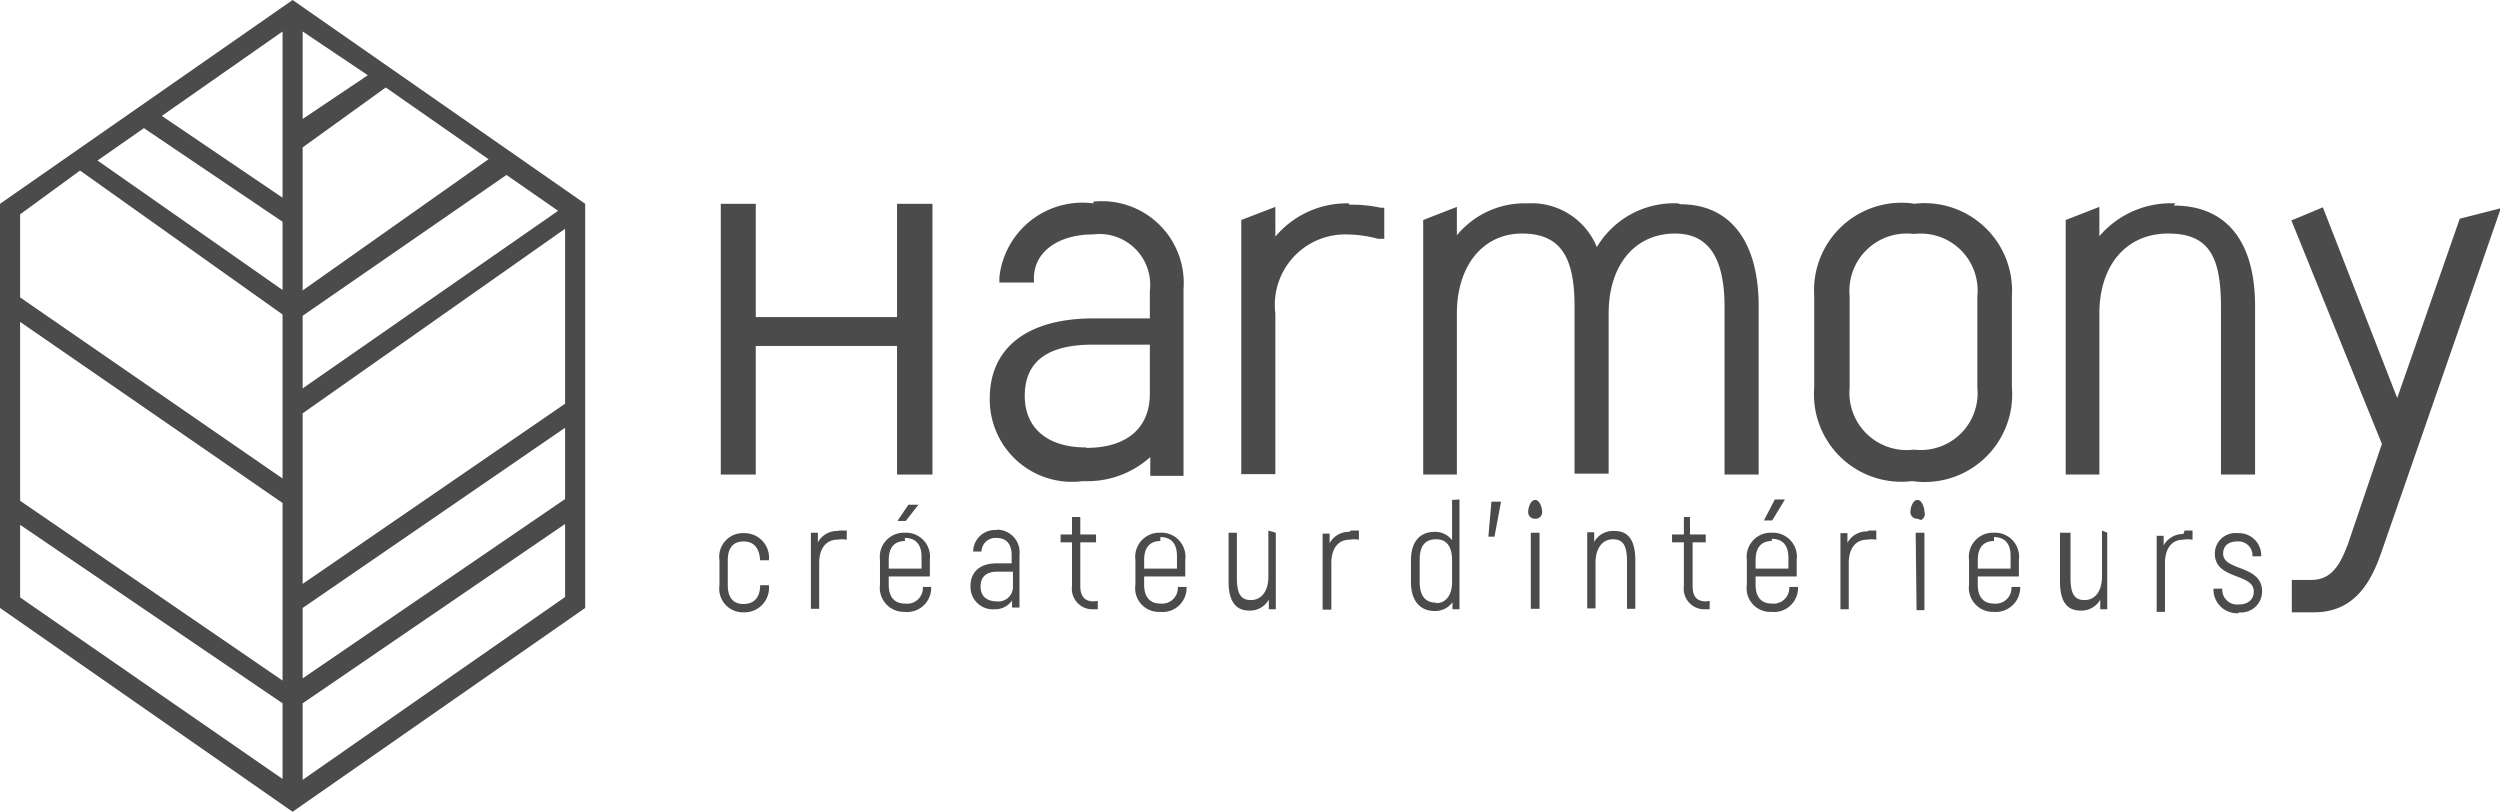 <svg xmlns="http://www.w3.org/2000/svg" viewBox="0 0 57.16 18.57"><defs><style>.cls-1{fill:#4b4b4b;}</style></defs><title>Harmony_logo</title><g id="Calque_2" data-name="Calque 2"><g id="Calque_1-2" data-name="Calque 1"><path class="cls-1" d="M51.18,14a.48.48,0,0,0,.54-.48c0-.61-.89-.46-.89-.86,0-.18.12-.28.32-.28a.32.32,0,0,1,.35.34h.2a.51.51,0,0,0-.54-.53.47.47,0,0,0-.52.47c0,.6.89.44.89.86,0,.19-.13.3-.34.3a.34.34,0,0,1-.38-.36h-.2a.54.54,0,0,0,.58.56m-1.27-1.81a.5.5,0,0,0-.45.26h0l0-.22h-.16v1.74h.19V12.87c0-.33.16-.53.41-.53a.62.62,0,0,1,.22,0v-.21l-.18,0m-1.89,0v1.05c0,.34-.16.54-.4.54s-.32-.16-.32-.51V12.18H47.1V13.3c0,.48.18.66.47.66a.49.49,0,0,0,.45-.25l0,.22h.16V12.18Zm-2.47.15c.24,0,.38.14.38.43V13h-.75v-.2c0-.29.14-.43.37-.43m.4,1.05a.36.36,0,0,1-.4.38c-.23,0-.37-.14-.37-.43v-.19h.94v-.38a.55.55,0,0,0-.58-.62.55.55,0,0,0-.56.62v.57a.55.55,0,0,0,.56.62.56.56,0,0,0,.61-.57Zm-2.17.53H44V12.18h-.2Zm.1-2.06A.15.15,0,0,0,44,11.7c0-.1-.06-.27-.16-.27s-.16.17-.16.27a.15.15,0,0,0,.16.16m-1.15.29a.5.5,0,0,0-.45.26h0l0-.22h-.16v1.74h.19V12.87c0-.33.16-.53.41-.53a.62.62,0,0,1,.22,0v-.21l-.17,0m-2.22.19c.24,0,.38.14.38.43V13h-.75v-.2c0-.29.14-.43.37-.43m.4,1.05a.36.36,0,0,1-.4.38c-.23,0-.37-.14-.37-.43v-.19h.94v-.38a.55.55,0,0,0-.58-.62.55.55,0,0,0-.56.62v.57a.54.54,0,0,0,.56.62.55.55,0,0,0,.61-.57Zm-.1-2h-.23l-.25.48h.19ZM39,13.75c-.21,0-.3-.12-.3-.35v-1H39v-.18h-.36v-.4H38.5v.4h-.27v.18h.27v1a.47.47,0,0,0,.49.53h.1v-.19ZM36.9,12.14a.49.49,0,0,0-.45.25l0-.22h-.16v1.74h.19V12.87c0-.34.16-.54.4-.54s.32.16.32.51v1.08h.19V12.81c0-.48-.18-.67-.47-.67M35,13.92h.2V12.18H35Zm.1-2.06a.15.15,0,0,0,.16-.16c0-.1-.06-.27-.16-.27s-.16.17-.16.27a.15.15,0,0,0,.16.16m-1-.39-.07.8h.14l.15-.8Zm-1.26,2.31c-.24,0-.38-.14-.38-.48v-.5c0-.33.13-.47.38-.47s.36.19.36.47v.51c0,.32-.16.48-.36.48m.36-2.36v.92a.49.49,0,0,0-.4-.19c-.33,0-.54.22-.54.65v.5c0,.44.22.66.54.66a.49.49,0,0,0,.41-.2l0,.16h.16V11.42Zm-2.35.73a.5.5,0,0,0-.45.26h0l0-.22h-.16v1.74h.2V12.87c0-.33.16-.53.41-.53a.62.62,0,0,1,.22,0v-.21l-.18,0m-1.89,0v1.05c0,.34-.16.54-.4.54s-.32-.16-.32-.51V12.18h-.19V13.3c0,.48.19.66.47.66a.49.49,0,0,0,.45-.25l0,.22h.16V12.18Zm-2.47.15c.24,0,.38.14.38.43V13h-.75v-.2c0-.29.14-.43.37-.43m.4,1.05a.36.36,0,0,1-.4.38c-.23,0-.37-.14-.37-.43v-.19h.94v-.38a.55.55,0,0,0-.58-.62.55.55,0,0,0-.56.62v.57a.54.54,0,0,0,.56.62.55.55,0,0,0,.61-.57ZM25,13.75c-.2,0-.3-.12-.3-.35v-1h.36v-.18h-.36v-.4h-.19v.4h-.26v.18h.26v1a.47.47,0,0,0,.49.53h.1v-.19Zm-2.2,0c-.23,0-.38-.11-.38-.34s.14-.34.39-.34h.35v.34a.33.33,0,0,1-.36.34m0-1.63a.5.5,0,0,0-.55.49h.19a.32.32,0,0,1,.35-.31c.22,0,.34.14.34.39v.19h-.34c-.38,0-.6.19-.6.52a.51.51,0,0,0,.55.53.47.47,0,0,0,.4-.2l0,.16h.17v-1.2a.52.52,0,0,0-.53-.58m-2.09.19c.24,0,.38.14.38.43V13h-.75v-.2c0-.29.14-.43.37-.43m.41,1.05a.36.36,0,0,1-.41.38c-.23,0-.37-.14-.37-.43v-.19h.94v-.38a.55.55,0,0,0-.58-.62.55.55,0,0,0-.56.62v.57a.55.55,0,0,0,.56.62.55.55,0,0,0,.61-.57ZM21,11.54h-.23l-.25.37h.19Zm-1.85.6a.5.5,0,0,0-.45.26h0l0-.22h-.16v1.74h.19V12.87c0-.33.16-.53.41-.53a.62.62,0,0,1,.22,0v-.21l-.17,0M17,14a.56.56,0,0,0,.58-.62h-.2c0,.29-.15.43-.38.43s-.36-.14-.36-.43v-.57c0-.29.13-.43.36-.43s.36.14.38.43h.2a.56.56,0,0,0-.57-.62.54.54,0,0,0-.56.62v.57A.54.54,0,0,0,17,14"/><path class="cls-1" d="M38.37,4.65a2.05,2.05,0,0,0-1.86,1,1.61,1.61,0,0,0-1.59-1,2,2,0,0,0-1.61.73V4.73l-.77.3v5.82h.77V7.17c0-1.1.6-1.83,1.49-1.83S36,5.89,36,7v3.83h.78V7.17c0-1.11.6-1.83,1.52-1.83.76,0,1.13.55,1.13,1.68v3.83h.78V7c0-1.48-.65-2.33-1.79-2.33"/><path class="cls-1" d="M30.84,4.65a2.13,2.13,0,0,0-1.68.76V4.73l-.78.3v5.81h.78V7.17a1.61,1.61,0,0,1,1.57-1.81,2.89,2.89,0,0,1,.78.1l.14,0V4.75l-.08,0a3.11,3.11,0,0,0-.72-.07"/><path class="cls-1" d="M43.72,4.65a2,2,0,0,0-2.24,2.11V8.86A2,2,0,0,0,43.72,11,2,2,0,0,0,46,8.86V6.77a2,2,0,0,0-2.24-2.11m0,5.62a1.31,1.31,0,0,1-1.47-1.42V6.77a1.31,1.31,0,0,1,1.47-1.42,1.3,1.3,0,0,1,1.45,1.42V8.86a1.3,1.3,0,0,1-1.45,1.42"/><path class="cls-1" d="M56.24,5l-1.43,4.1-1.7-4.36-.72.3,2.07,5.11-.78,2.3c-.19.5-.39.81-.84.81h-.44V14h.51c.94,0,1.31-.72,1.53-1.35l2.74-7.89Z"/><polygon class="cls-1" points="20.51 7.25 17.28 7.25 17.28 4.66 16.48 4.66 16.48 10.85 17.28 10.85 17.28 7.91 20.51 7.91 20.51 10.85 21.32 10.85 21.32 4.66 20.51 4.66 20.51 7.25"/><path class="cls-1" d="M25,4.65a1.91,1.91,0,0,0-2.15,1.69v.12h.79V6.36c0-.61.57-1,1.35-1a1.16,1.16,0,0,1,1.3,1.29v.63H25c-1.51,0-2.37.67-2.37,1.83A1.88,1.88,0,0,0,24.76,11a2.15,2.15,0,0,0,1.54-.55v.43h.76V6.61a1.87,1.87,0,0,0-2.06-2m-.17,5.62c-.88,0-1.4-.44-1.4-1.18,0-1,.85-1.17,1.57-1.17h1.29V9c0,.79-.53,1.24-1.45,1.24"/><path class="cls-1" d="M49.74,4.65A2.15,2.15,0,0,0,48,5.4V4.73l-.77.3v5.82H48V7.17c0-1.11.62-1.83,1.57-1.83s1.21.54,1.21,1.69v3.82h.78V7c0-1.49-.66-2.3-1.86-2.3"/><path class="cls-1" d="M6.69,0,0,4.66V13.9l6.69,4.66,6.69-4.66V4.66Zm.23.72,1.49,1-1.49,1ZM3.7,2.65,6.46.72v3.8Zm3.22.72L8.82,2l2.35,1.64-4.25,3Zm-4.69.3,1.06-.74L6.46,5.07V6.63ZM.46,6.8V4.9l1.37-1L6.46,7.19v3.75Zm6.46.42L11.58,4l1.18.82L6.92,8.88Zm0,2.23,6-4.22v4l-6,4.12Zm-6.46,2V7.36l6,4.14v4.06Zm6.46,2.45,6-4.12v1.63l-6,4.1Zm0,2.18,6-4.1v1.67l-6,4.18ZM.46,13.66V12l6,4.08v1.73Z"/></g></g></svg>